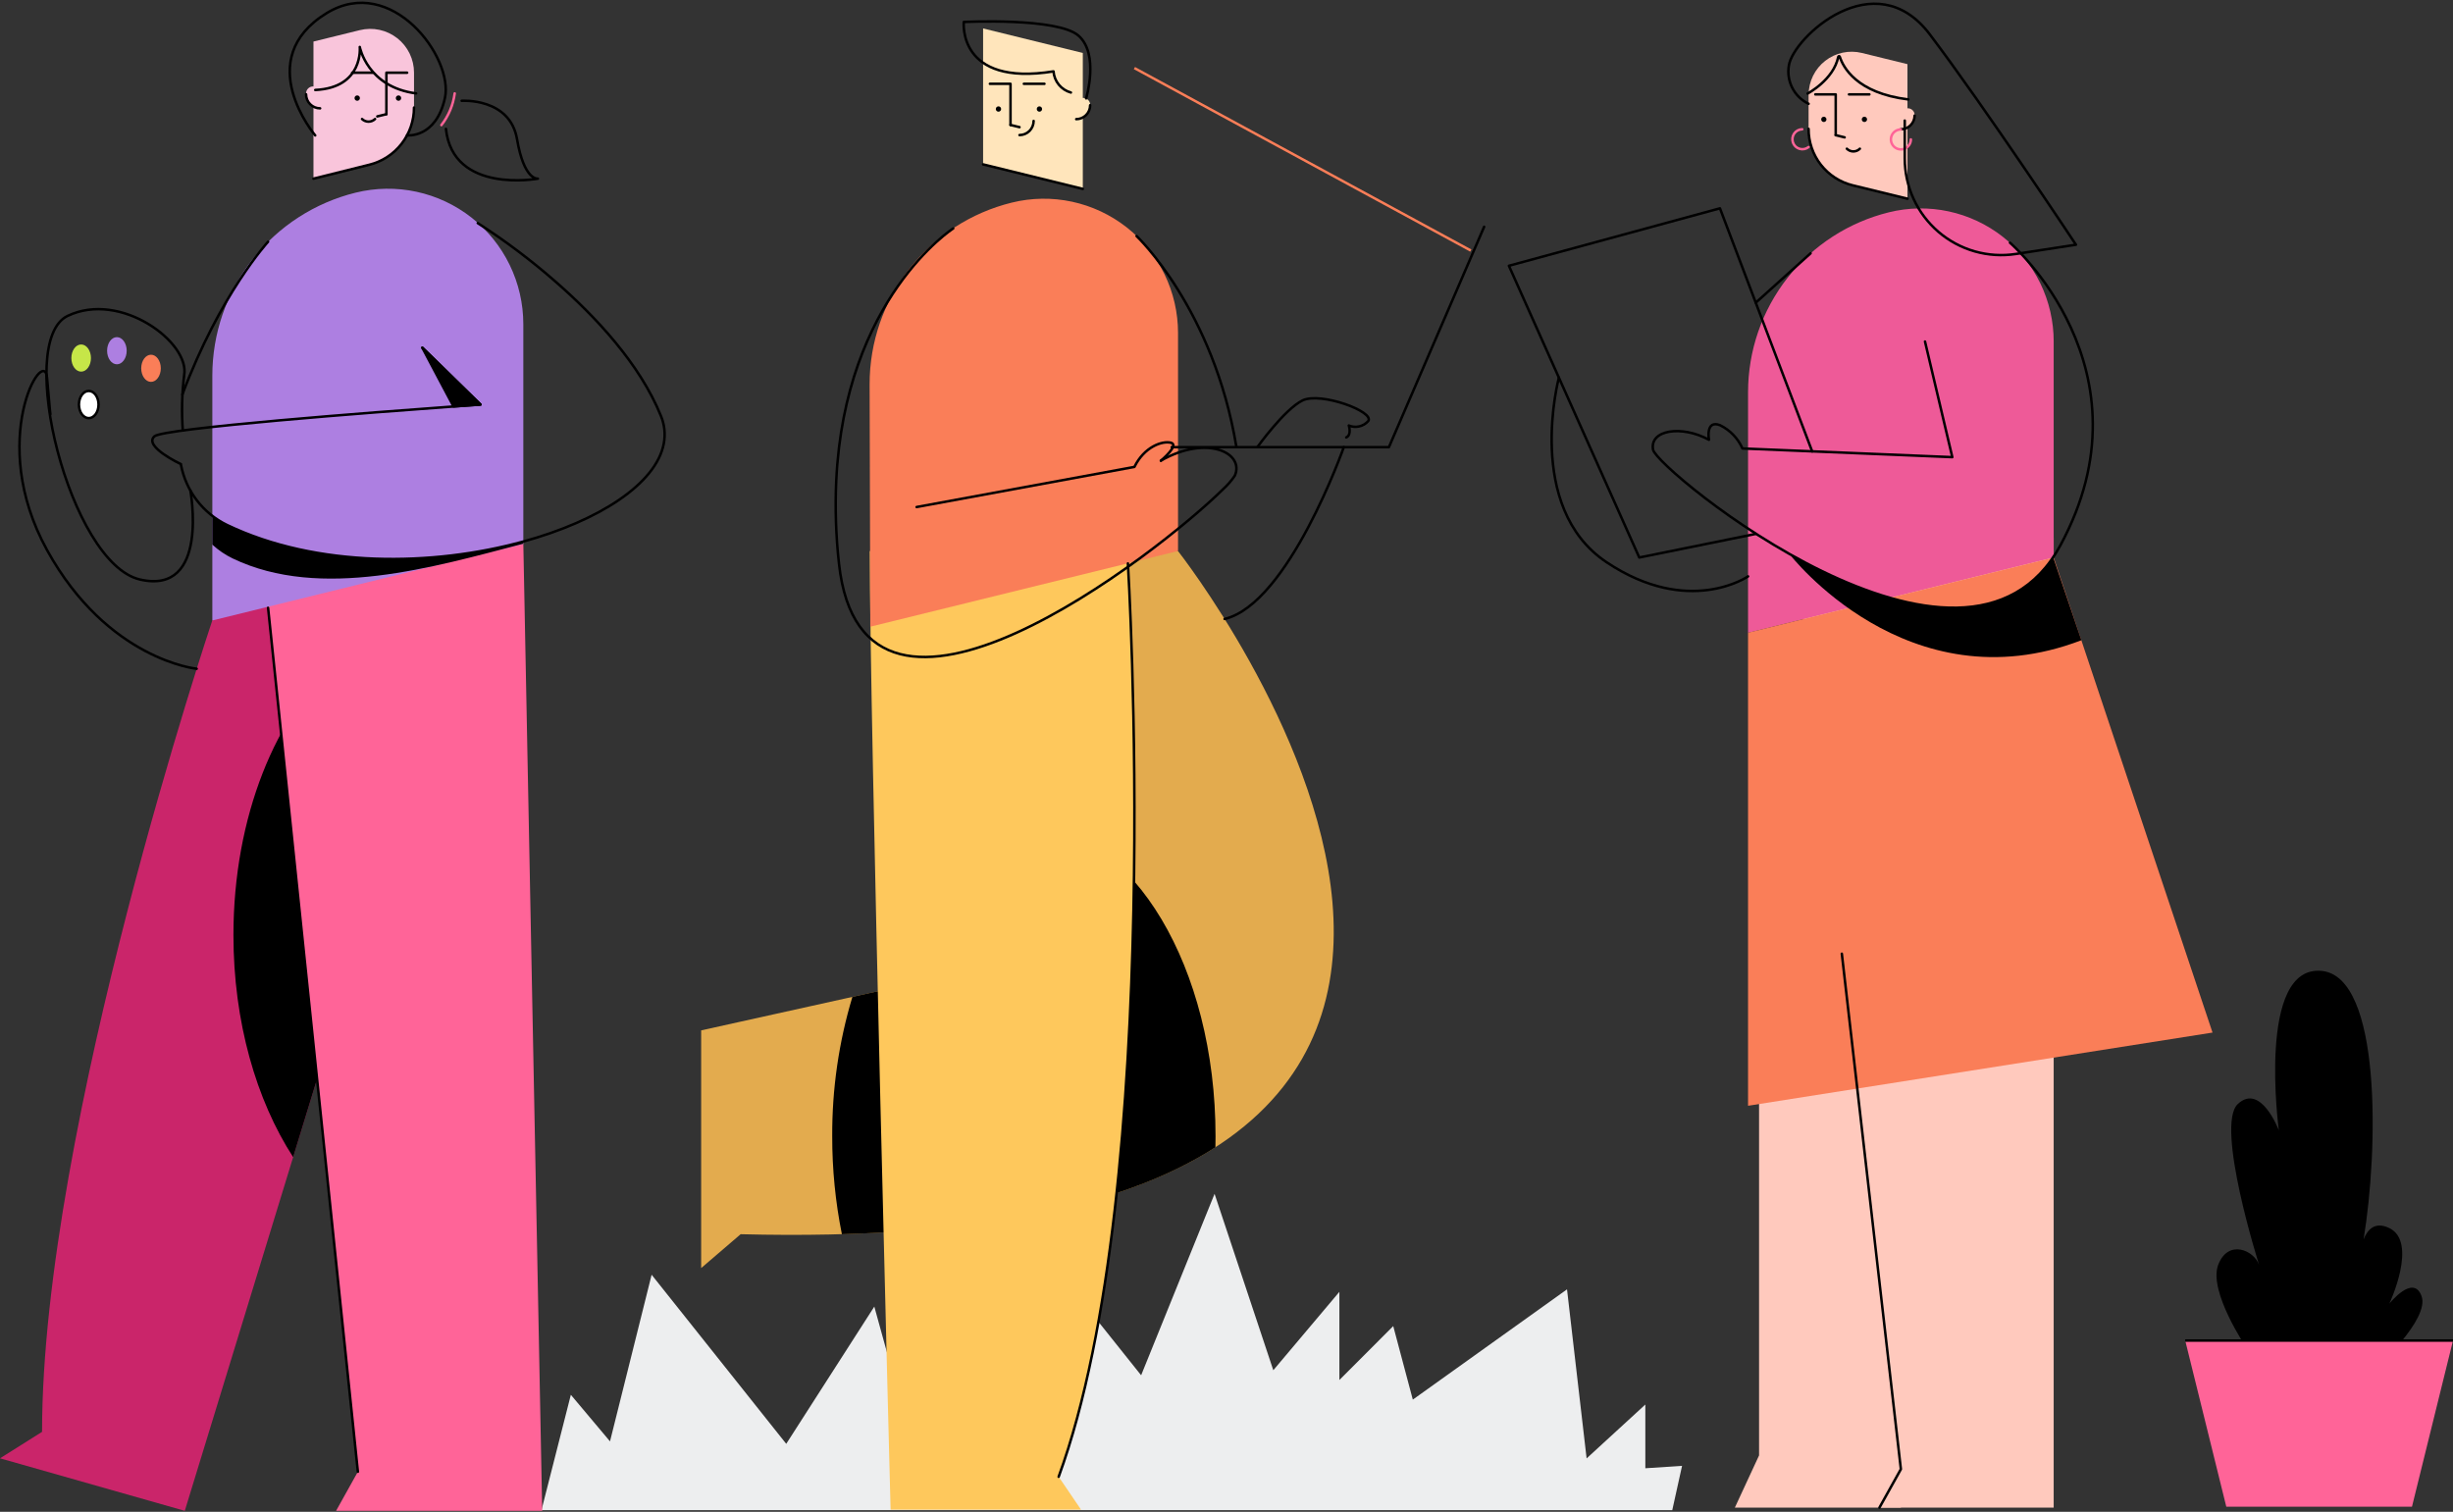<svg
  width="490"
  height="302"
  viewBox="0 0 490 302"
  fill="none"
  xmlns="http://www.w3.org/2000/svg"
  class="md:absolute bottom-0 md:right-0 md:bottom-auto md:mr-35 h-40 sm:h-auto md:w-96"
>
  <rect x="0" y="0" width="490" height="302" fill="#333333" stroke="none"/>
  <g clip-path="url(#cm)">
    <path
      d="M328.665 293.297V280.567L316.934 291.331L313.02 257.56L282.216 279.587L278.307 264.897L267.55 275.668V258.055L254.349 273.718L242.617 238.479L227.947 274.723L206.436 247.777L190.3 284.489V266.875L181.005 284.01L174.648 261.002L157.054 288.42L130.166 254.643L121.852 287.928L114.03 278.623L108.162 301.67H334.044L336.001 292.814L328.665 293.297Z"
      fill="#EDEEEF"
    />
    <path
      d="M235.319 110.083C235.319 110.083 346.69 251.632 147.946 246.544L140.062 253.309V205.828L208.164 190.755L200.167 103.384"
      fill="#E3AB4E"
    />
    <path
      d="M205.782 164.727C226.345 165.809 242.81 193.263 242.81 226.978C242.81 227.716 242.81 228.45 242.785 229.183C227.621 238.949 203.908 245.517 168.172 246.544C166.876 240.1 166.228 233.542 166.24 226.968C166.197 217.542 167.556 208.161 170.271 199.135L208.179 190.745L205.782 164.727Z"
      fill="black"
    />
    <path
      d="M225.304 112.542C225.304 112.542 232.881 236.367 211.473 294.994L215.945 301.569H177.903C177.903 301.569 173.743 144.069 173.743 110.078L225.304 112.542Z"
      fill="#FEC85C"
    />
    <path
      d="M196.381 16.741V32.835L216.298 37.733V10.582L196.381 5.683V16.741Z"
      fill="#FFE5BB"
    />
    <path
      d="M207.631 22.311C207.925 22.311 208.164 22.073 208.164 21.778C208.164 21.483 207.925 21.244 207.631 21.244C207.337 21.244 207.098 21.483 207.098 21.778C207.098 22.073 207.337 22.311 207.631 22.311Z"
      fill="black"
    />
    <path
      d="M199.45 22.311C199.744 22.311 199.983 22.073 199.983 21.778C199.983 21.483 199.744 21.244 199.45 21.244C199.156 21.244 198.917 21.483 198.917 21.778C198.917 22.073 199.156 22.311 199.45 22.311Z"
      fill="black"
    />
    <path
      d="M201.855 24.957V16.741H197.739"
      stroke="black"
      stroke-width="0.5"
      stroke-linecap="round"
      stroke-linejoin="round"
    />
    <path
      d="M208.634 16.741H204.521"
      stroke="black"
      stroke-width="0.5"
      stroke-linecap="round"
      stroke-linejoin="round"
    />
    <path
      d="M214.982 20.952V23.803C215.72 23.803 216.427 23.51 216.949 22.988C217.471 22.465 217.764 21.757 217.764 21.018V20.768C217.715 20.417 217.536 20.098 217.262 19.875C216.988 19.652 216.64 19.54 216.287 19.564C215.935 19.587 215.604 19.743 215.362 20.001C215.12 20.259 214.984 20.598 214.982 20.952V20.952Z"
      fill="#FFE5BB"
    />
    <path
      d="M214.982 23.803C215.72 23.803 216.427 23.51 216.949 22.988C217.471 22.465 217.764 21.757 217.764 21.018"
      stroke="black"
      stroke-width="0.5"
      stroke-linecap="round"
      stroke-linejoin="round"
    />
    <path
      d="M203.651 26.982C204.399 26.982 205.117 26.685 205.646 26.155C206.175 25.625 206.472 24.907 206.472 24.157"
      stroke="black"
      stroke-width="0.5"
      stroke-linecap="round"
      stroke-linejoin="round"
    />
    <path
      d="M196.381 32.835L216.293 37.733"
      stroke="black"
      stroke-width="0.5"
      stroke-linecap="round"
      stroke-linejoin="round"
    />
    <path
      d="M201.853 24.962L203.651 25.402"
      stroke="black"
      stroke-width="0.5"
      stroke-linecap="round"
      stroke-linejoin="round"
    />
    <path
      d="M235.318 66.53V110.066L173.845 125.187L173.707 76.738C173.707 68.384 176.504 60.272 181.652 53.698C186.8 47.124 194.001 42.467 202.104 40.473V40.473C206.052 39.499 210.169 39.437 214.144 40.292C218.12 41.147 221.849 42.895 225.049 45.406C228.249 47.917 230.837 51.124 232.617 54.784C234.396 58.444 235.32 62.461 235.319 66.532L235.318 66.53Z"
      fill="#FA7E58"
    />
    <path
      d="M225.304 112.549C225.304 112.549 232.881 236.373 211.473 295"
      stroke="black"
      stroke-width="0.5"
      stroke-linecap="round"
      stroke-linejoin="round"
    />
    <path
      d="M216.961 19.654C216.961 19.654 219.634 10.776 215.424 7.115C211.213 3.455 192.519 4.392 192.519 4.392C192.519 4.392 191.208 17.353 210.444 14.259C210.516 15.236 210.889 16.167 211.511 16.924C212.133 17.681 212.974 18.226 213.918 18.484"
      stroke="black"
      stroke-width="0.5"
      stroke-linecap="round"
      stroke-linejoin="round"
    />
    <path
      d="M183.098 101.286L183.43 101.224L226.604 93.27C228.566 89.263 232.141 88.007 233.894 88.439C235.646 88.871 232.079 91.861 231.902 92.028"
      stroke="black"
      stroke-width="0.5"
      stroke-linecap="round"
      stroke-linejoin="round"
    />
    <path
      d="M231.897 92.015C241.158 86.758 248.661 90.52 246.656 95.026C245.989 96.015 245.205 96.918 244.32 97.718C231.646 110.267 172.341 156.794 167.587 112.545C166.98 107.089 166.797 101.593 167.04 96.108C168.731 59.566 190.414 45.633 190.414 45.633"
      stroke="black"
      stroke-width="0.5"
      stroke-linecap="round"
      stroke-linejoin="round"
    />
    <path
      d="M234.07 89.32H277.444L296.465 45.301"
      stroke="black"
      stroke-width="0.5"
      stroke-linecap="round"
      stroke-linejoin="round"
    />
    <path
      d="M293.8 50.051L226.606 13.598"
      stroke="#FA7E58"
      stroke-width="0.5"
      stroke-miterlimit="10"
    />
    <path
      d="M227.035 47.153C227.035 47.153 242.43 61.698 246.983 89.322"
      stroke="black"
      stroke-width="0.5"
      stroke-linecap="round"
      stroke-linejoin="round"
    />
    <path
      d="M268.433 89.322C268.433 89.322 257.414 120.576 244.622 123.647"
      stroke="black"
      stroke-width="0.5"
      stroke-linecap="round"
      stroke-linejoin="round"
    />
    <path
      d="M251.159 89.322C251.159 89.322 256.594 81.741 260.194 79.988C263.794 78.235 274.681 82.245 273.307 84.122C272.832 84.654 272.203 85.025 271.508 85.182C270.813 85.339 270.086 85.275 269.429 85C269.429 85 270.055 86.877 268.916 87.379"
      stroke="black"
      stroke-width="0.5"
      stroke-linecap="round"
      stroke-linejoin="round"
    />
    <path
      d="M483.729 258.945C482.093 254.349 477.286 260.419 477.286 260.419C477.286 260.419 483.072 248.123 477.286 245.323C474.428 243.944 472.956 245.566 472.141 247.56C475.102 229.663 475.744 195.154 463.792 193.949C450.74 192.64 455.209 225.788 455.209 225.788C455.209 225.788 451.606 216.25 447.017 220.534C442.428 224.818 451.277 252.702 451.277 252.702C450.29 249.746 445.05 247.448 443.085 252.702C441.12 257.957 448.662 269.116 448.662 269.116L474.566 273.382C474.566 273.382 485.366 263.548 483.729 258.945Z"
      fill="black"
    />
    <path
      d="M481.806 300.972H444.713L436.51 267.789H490L481.806 300.972Z"
      fill="#FF6498"
    />
    <path
      d="M436.509 267.787H489.998"
      stroke="black"
      stroke-width="0.5"
      stroke-miterlimit="10"
    />
    <path
      d="M351.382 217.35V290.732L346.549 301.154H379.711L390.45 198.352L351.382 217.35Z"
      fill="#FFC9BD"
    />
    <path
      d="M358.753 110.448L410.233 107.457V301.154H375.434L379.713 293.48L358.753 110.448Z"
      fill="#FFC9BD"
    />
    <path
      d="M361.273 18.885V25.769C361.264 28.364 362.127 30.886 363.722 32.93C365.317 34.975 367.553 36.423 370.07 37.042L381.024 39.701V12.815L371.922 10.578C370.661 10.269 369.346 10.25 368.077 10.522C366.807 10.794 365.616 11.351 364.592 12.151C363.569 12.951 362.739 13.972 362.167 15.139C361.594 16.305 361.293 17.587 361.286 18.887L361.273 18.885Z"
      fill="#FFC9BD"
    />
    <path
      d="M361.273 25.743C361.264 28.337 362.127 30.859 363.722 32.904C365.317 34.948 367.553 36.396 370.07 37.016L381.024 39.694"
      stroke="black"
      stroke-width="0.5"
      stroke-linecap="round"
      stroke-linejoin="round"
    />
    <path
      d="M372.428 24.372C372.72 24.372 372.956 24.135 372.956 23.843C372.956 23.552 372.72 23.315 372.428 23.315C372.137 23.315 371.9 23.552 371.9 23.843C371.9 24.135 372.137 24.372 372.428 24.372Z"
      fill="black"
    />
    <path
      d="M364.32 24.372C364.612 24.372 364.848 24.135 364.848 23.843C364.848 23.552 364.612 23.315 364.32 23.315C364.029 23.315 363.793 23.552 363.793 23.843C363.793 24.135 364.029 24.372 364.32 24.372Z"
      fill="black"
    />
    <path
      d="M366.694 27V18.858H362.624"
      stroke="black"
      stroke-width="0.5"
      stroke-linecap="round"
      stroke-linejoin="round"
    />
    <path
      d="M373.416 18.858H369.344"
      stroke="black"
      stroke-width="0.5"
      stroke-linecap="round"
      stroke-linejoin="round"
    />
    <path
      d="M379.713 23.036V25.827C380.438 25.825 381.132 25.537 381.646 25.026C382.16 24.515 382.452 23.821 382.458 23.096V22.845C382.416 22.493 382.241 22.171 381.969 21.945C381.696 21.72 381.348 21.608 380.995 21.632C380.642 21.657 380.312 21.816 380.074 22.077C379.835 22.339 379.706 22.682 379.713 23.036V23.036Z"
      fill="#FFC9BD"
    />
    <path
      d="M379.713 25.822C380.438 25.82 381.132 25.532 381.646 25.021C382.16 24.509 382.452 23.816 382.458 23.091"
      stroke="black"
      stroke-width="0.5"
      stroke-linecap="round"
      stroke-linejoin="round"
    />
    <path
      d="M368.92 29.706C369.089 29.878 369.292 30.014 369.515 30.108C369.737 30.201 369.977 30.249 370.218 30.249C370.46 30.249 370.699 30.201 370.922 30.108C371.145 30.014 371.347 29.878 371.517 29.706"
      stroke="black"
      stroke-width="0.5"
      stroke-linecap="round"
      stroke-linejoin="round"
    />
    <path
      d="M366.695 27L368.48 27.442"
      stroke="black"
      stroke-width="0.5"
      stroke-linecap="round"
      stroke-linejoin="round"
    />
    <path
      d="M381.705 27.85C381.705 28.244 381.588 28.63 381.369 28.957C381.15 29.285 380.839 29.541 380.475 29.692C380.111 29.843 379.711 29.882 379.324 29.805C378.938 29.728 378.583 29.538 378.305 29.26C378.026 28.981 377.836 28.625 377.76 28.239C377.683 27.852 377.722 27.451 377.873 27.087C378.024 26.722 378.279 26.411 378.606 26.192C378.934 25.973 379.319 25.856 379.713 25.856"
      stroke="#FF6498"
      stroke-width="0.5"
      stroke-linecap="round"
      stroke-linejoin="round"
    />
    <path
      d="M361.275 29.375C361.027 29.572 360.736 29.708 360.425 29.77C360.115 29.832 359.794 29.819 359.49 29.732C359.185 29.646 358.906 29.487 358.674 29.271C358.443 29.054 358.267 28.786 358.16 28.488C358.053 28.189 358.019 27.87 358.06 27.555C358.101 27.241 358.216 26.941 358.397 26.68C358.577 26.42 358.816 26.206 359.095 26.056C359.374 25.907 359.685 25.826 360.002 25.821"
      stroke="#FF6498"
      stroke-width="0.5"
      stroke-linecap="round"
      stroke-linejoin="round"
    />
    <path
      d="M410.233 68.22V111.367L349.183 126.402V78.34C349.186 70.062 351.959 62.025 357.061 55.511C362.163 48.998 369.298 44.384 377.326 42.408V42.408C381.239 41.442 385.32 41.381 389.259 42.228C393.199 43.075 396.895 44.809 400.066 47.298C403.237 49.787 405.801 52.966 407.563 56.594C409.326 60.222 410.24 64.204 410.238 68.238L410.233 68.22Z"
      fill="#EE5A98"
    />
    <path
      d="M410.233 111.367L349.183 126.389V220.888L441.965 206.265L410.233 111.367Z"
      fill="#FA7E58"
    />
    <path
      d="M375.432 301.154L379.711 293.48L367.915 190.514"
      stroke="black"
      stroke-width="0.5"
      stroke-linecap="round"
      stroke-linejoin="round"
    />
    <path
      d="M401.506 48.486C401.506 48.486 430.658 73.7 411.561 108.956C392.463 144.212 330.954 93.808 330.209 89.837C329.463 85.865 335.917 84.868 341.372 87.851C341.372 87.851 340.627 83.785 343.606 84.947C345.591 85.921 347.17 87.563 348.066 89.586L389.984 91.321L384.528 68.223"
      stroke="black"
      stroke-width="0.5"
      stroke-linecap="round"
      stroke-linejoin="round"
    />
    <path
      d="M361.993 90.177L343.57 41.612L301.412 53.092L327.455 111.369L350.753 106.643"
      stroke="black"
      stroke-width="0.5"
      stroke-linecap="round"
      stroke-linejoin="round"
    />
    <path
      d="M357.47 110.691C357.47 110.691 380.993 141.229 415.767 127.894L410.123 111.299C398.8 128.137 375.874 121.086 357.47 110.691Z"
      fill="black"
    />
    <path
      d="M361.673 50.603L350.725 60.462"
      stroke="black"
      stroke-width="0.5"
      stroke-linecap="round"
      stroke-linejoin="round"
    />
    <path
      d="M311.397 75.435C311.397 75.435 304.469 101.326 320.924 112.313C337.379 123.3 349.185 115.137 349.185 115.137"
      stroke="black"
      stroke-width="0.5"
      stroke-linecap="round"
      stroke-linejoin="round"
    />
    <path
      d="M361.273 20.733C359.874 20.058 358.733 18.944 358.023 17.56C357.313 16.177 357.074 14.599 357.341 13.067C358.207 7.501 374.506 -7.664 385.497 6.876C396.488 21.416 414.684 48.886 414.684 48.886L402.681 50.733C399.934 51.155 397.129 50.978 394.457 50.214C391.786 49.449 389.31 48.115 387.202 46.303C385.093 44.491 383.401 42.244 382.242 39.716C381.082 37.188 380.482 34.438 380.483 31.657V24.088"
      stroke="black"
      stroke-width="0.5"
      stroke-linecap="round"
      stroke-linejoin="round"
    />
    <path
      d="M361.082 18.686C361.082 18.686 366.279 15.954 367.205 11.341C367.213 11.307 367.232 11.276 367.26 11.254C367.288 11.232 367.322 11.22 367.357 11.22C367.392 11.22 367.426 11.232 367.454 11.254C367.481 11.276 367.501 11.307 367.509 11.341C368.149 13.343 370.817 18.607 381.202 19.864"
      stroke="black"
      stroke-width="0.5"
      stroke-linecap="round"
      stroke-linejoin="round"
    />
    <path
      d="M38.014 97.893C38.014 97.893 41.962 118.996 27.959 115.764C13.955 112.532 2.896 68.187 13.504 63.107C24.111 58.027 38.005 68.458 36.784 74.96C36.33 78.7 36.246 82.475 36.533 86.231"
      stroke="black"
      stroke-width="0.5"
      stroke-miterlimit="10"
    />
    <path
      d="M8.402 286.022C8.402 225.188 42.404 123.949 42.404 123.949L63.981 108.662L75.136 177.031L36.912 301.803L0 291.311L8.402 286.022Z"
      fill="#CA256A"
    />
    <path
      d="M46.631 186.794C46.631 163.105 55.163 142.487 67.747 131.777L75.135 177.03L58.557 231.146C51.187 219.776 46.631 204.1 46.631 186.794Z"
      fill="black"
    />
    <path
      d="M52.13 107.735L96.463 104.69L104.526 107.977L108.31 301.803H67.131L71.488 293.993L52.13 107.735Z"
      fill="#FF6498"
    />
    <path
      d="M82.701 14.548V21.484C82.702 24.117 81.821 26.674 80.198 28.745C78.576 30.817 76.306 32.285 73.752 32.913L62.618 35.686V8.3L71.876 6.02C73.164 5.703 74.506 5.683 75.802 5.962C77.097 6.241 78.313 6.812 79.356 7.631C80.399 8.449 81.243 9.495 81.823 10.688C82.402 11.881 82.704 13.191 82.703 14.518L82.701 14.548Z"
      fill="#F9C5DB"
    />
    <path
      d="M82.701 21.485C82.702 24.118 81.821 26.675 80.198 28.747C78.576 30.819 76.306 32.286 73.752 32.914L62.618 35.688"
      stroke="black"
      stroke-width="0.5"
      stroke-linecap="round"
      stroke-linejoin="round"
    />
    <path
      d="M71.357 20.134C71.654 20.134 71.895 19.893 71.895 19.596C71.895 19.299 71.654 19.058 71.357 19.058C71.06 19.058 70.819 19.299 70.819 19.596C70.819 19.893 71.06 20.134 71.357 20.134Z"
      fill="black"
    />
    <path
      d="M79.603 20.134C79.9 20.134 80.141 19.893 80.141 19.596C80.141 19.299 79.9 19.058 79.603 19.058C79.306 19.058 79.065 19.299 79.065 19.596C79.065 19.893 79.306 20.134 79.603 20.134Z"
      fill="black"
    />
    <path
      d="M77.186 22.803V14.523H81.326"
      stroke="black"
      stroke-width="0.5"
      stroke-linecap="round"
      stroke-linejoin="round"
    />
    <path
      d="M70.344 14.523H74.492"
      stroke="black"
      stroke-width="0.5"
      stroke-linecap="round"
      stroke-linejoin="round"
    />
    <path
      d="M63.944 18.762V21.64C63.2 21.64 62.486 21.344 61.96 20.817C61.433 20.29 61.138 19.575 61.138 18.83C61.138 18.744 61.138 18.66 61.138 18.579C61.162 18.207 61.333 17.859 61.613 17.613C61.894 17.366 62.26 17.241 62.632 17.266C63.005 17.29 63.352 17.461 63.598 17.742C63.844 18.022 63.969 18.389 63.944 18.762V18.762Z"
      fill="#F9C5DB"
    />
    <path
      d="M63.944 21.642C63.2 21.642 62.486 21.346 61.96 20.819C61.433 20.292 61.138 19.577 61.138 18.832"
      stroke="black"
      stroke-width="0.5"
      stroke-linecap="round"
      stroke-linejoin="round"
    />
    <path
      d="M74.917 23.774C74.57 24.112 74.104 24.302 73.618 24.302C73.133 24.302 72.667 24.112 72.32 23.774"
      stroke="black"
      stroke-width="0.5"
      stroke-linecap="round"
      stroke-linejoin="round"
    />
    <path
      d="M77.186 22.811L75.367 23.253"
      stroke="black"
      stroke-width="0.5"
      stroke-linecap="round"
      stroke-linejoin="round"
    />
    <path
      d="M104.537 64.752V108.655L42.414 123.943V75.053C42.415 66.629 45.236 58.448 50.428 51.818C55.619 45.189 62.881 40.493 71.052 38.481C75.031 37.501 79.182 37.44 83.188 38.303C87.195 39.165 90.954 40.929 94.18 43.459C97.405 45.99 100.014 49.222 101.809 52.911C103.603 56.6 104.536 60.649 104.537 64.752Z"
      fill="#AD7FE1"
    />
    <path
      d="M83.126 18.657C73.349 17.383 71.867 9.38 71.867 9.38C71.867 9.38 72.696 17.522 62.972 17.973"
      stroke="black"
      stroke-width="0.5"
      stroke-linecap="round"
      stroke-linejoin="round"
    />
    <path
      d="M62.965 27.052C62.965 27.052 50.095 11.853 65.304 2.592C78.192 -5.218 90.672 11.489 88.873 19.596C87.073 27.703 81.302 27.035 81.302 27.035"
      stroke="black"
      stroke-width="0.5"
      stroke-linecap="round"
      stroke-linejoin="round"
    />
    <path
      d="M90.828 18.659C90.525 20.969 89.608 23.155 88.172 24.988"
      stroke="#FF6498"
      stroke-width="0.5"
      stroke-linecap="round"
      stroke-linejoin="round"
    />
    <path
      d="M92.22 20.133C92.22 20.133 101.86 19.468 103.281 27.806C104.702 36.145 107.447 35.688 107.447 35.688C107.447 35.688 90.463 38.827 89.077 25.743"
      stroke="black"
      stroke-width="0.5"
      stroke-linecap="round"
      stroke-linejoin="round"
    />
    <path
      d="M71.488 293.99L53.551 121.415"
      stroke="black"
      stroke-width="0.5"
      stroke-linecap="round"
      stroke-linejoin="round"
    />
    <path
      d="M84.365 69.466L87.196 72.233L95.978 80.817L90.6 81.199C75.331 82.301 32.729 85.535 30.849 87.156C28.58 89.177 36.148 92.715 36.148 92.715V92.853C36.64 95.436 37.729 97.868 39.328 99.955C40.926 102.041 42.99 103.725 45.355 104.87C63.309 113.471 86.502 113.125 104.474 108.193C119.64 104.039 131.097 96.635 132.596 88.597C132.947 86.745 132.748 84.831 132.025 83.09C127.824 72.685 118.964 63.243 111.022 56.306C106.122 52.013 100.911 48.089 95.432 44.566"
      stroke="black"
      stroke-width="0.5"
      stroke-linecap="round"
      stroke-linejoin="round"
    />
    <path
      d="M90.594 81.191L84.366 69.46L87.198 72.226L95.98 80.811L90.594 81.191Z"
      fill="black"
      stroke="black"
      stroke-width="0.5"
      stroke-linecap="round"
      stroke-linejoin="round"
    />
    <path
      d="M104.529 108.193V108.609C86.705 113.261 64.084 119.993 46.502 111.565C45.009 110.848 43.631 109.913 42.414 108.79V102.991C43.347 103.715 44.355 104.337 45.42 104.847C63.353 113.482 86.539 113.135 104.529 108.193Z"
      fill="black"
    />
    <path
      d="M53.551 48.287C53.551 48.287 43.911 58.83 36.429 78.808"
      stroke="black"
      stroke-width="0.5"
      stroke-linecap="round"
      stroke-linejoin="round"
    />
    <path
      d="M39.287 133.59C39.287 133.59 21.514 131.856 9.398 109.885C-2.719 87.914 8.835 68.841 9.398 75.453C9.96 82.065 10.062 82.728 10.062 82.728"
      stroke="black"
      stroke-width="0.5"
      stroke-linecap="round"
      stroke-linejoin="round"
    />
    <path
      d="M30.165 76.284C31.245 76.284 32.122 75.069 32.122 73.571C32.122 72.072 31.245 70.857 30.165 70.857C29.084 70.857 28.208 72.072 28.208 73.571C28.208 75.069 29.084 76.284 30.165 76.284Z"
      fill="#FA7E58"
    />
    <path
      d="M23.35 72.773C24.43 72.773 25.307 71.558 25.307 70.059C25.307 68.561 24.43 67.346 23.35 67.346C22.269 67.346 21.393 68.561 21.393 70.059C21.393 71.558 22.269 72.773 23.35 72.773Z"
      fill="#AD7FE1"
    />
    <path
      d="M16.213 74.237C17.293 74.237 18.169 73.022 18.169 71.523C18.169 70.025 17.293 68.81 16.213 68.81C15.132 68.81 14.256 70.025 14.256 71.523C14.256 73.022 15.132 74.237 16.213 74.237Z"
      fill="#C6E648"
    />
    <path
      d="M17.728 83.524C18.809 83.524 19.685 82.309 19.685 80.811C19.685 79.312 18.809 78.097 17.728 78.097C16.647 78.097 15.771 79.312 15.771 80.811C15.771 82.309 16.647 83.524 17.728 83.524Z"
      fill="white"
      stroke="black"
      stroke-width="0.5"
      stroke-miterlimit="10"
    />
  </g>
  <defs>
    <clipPath id="cm">
      <rect width="490" height="301.803" fill="white" />
    </clipPath>
  </defs>
</svg>
